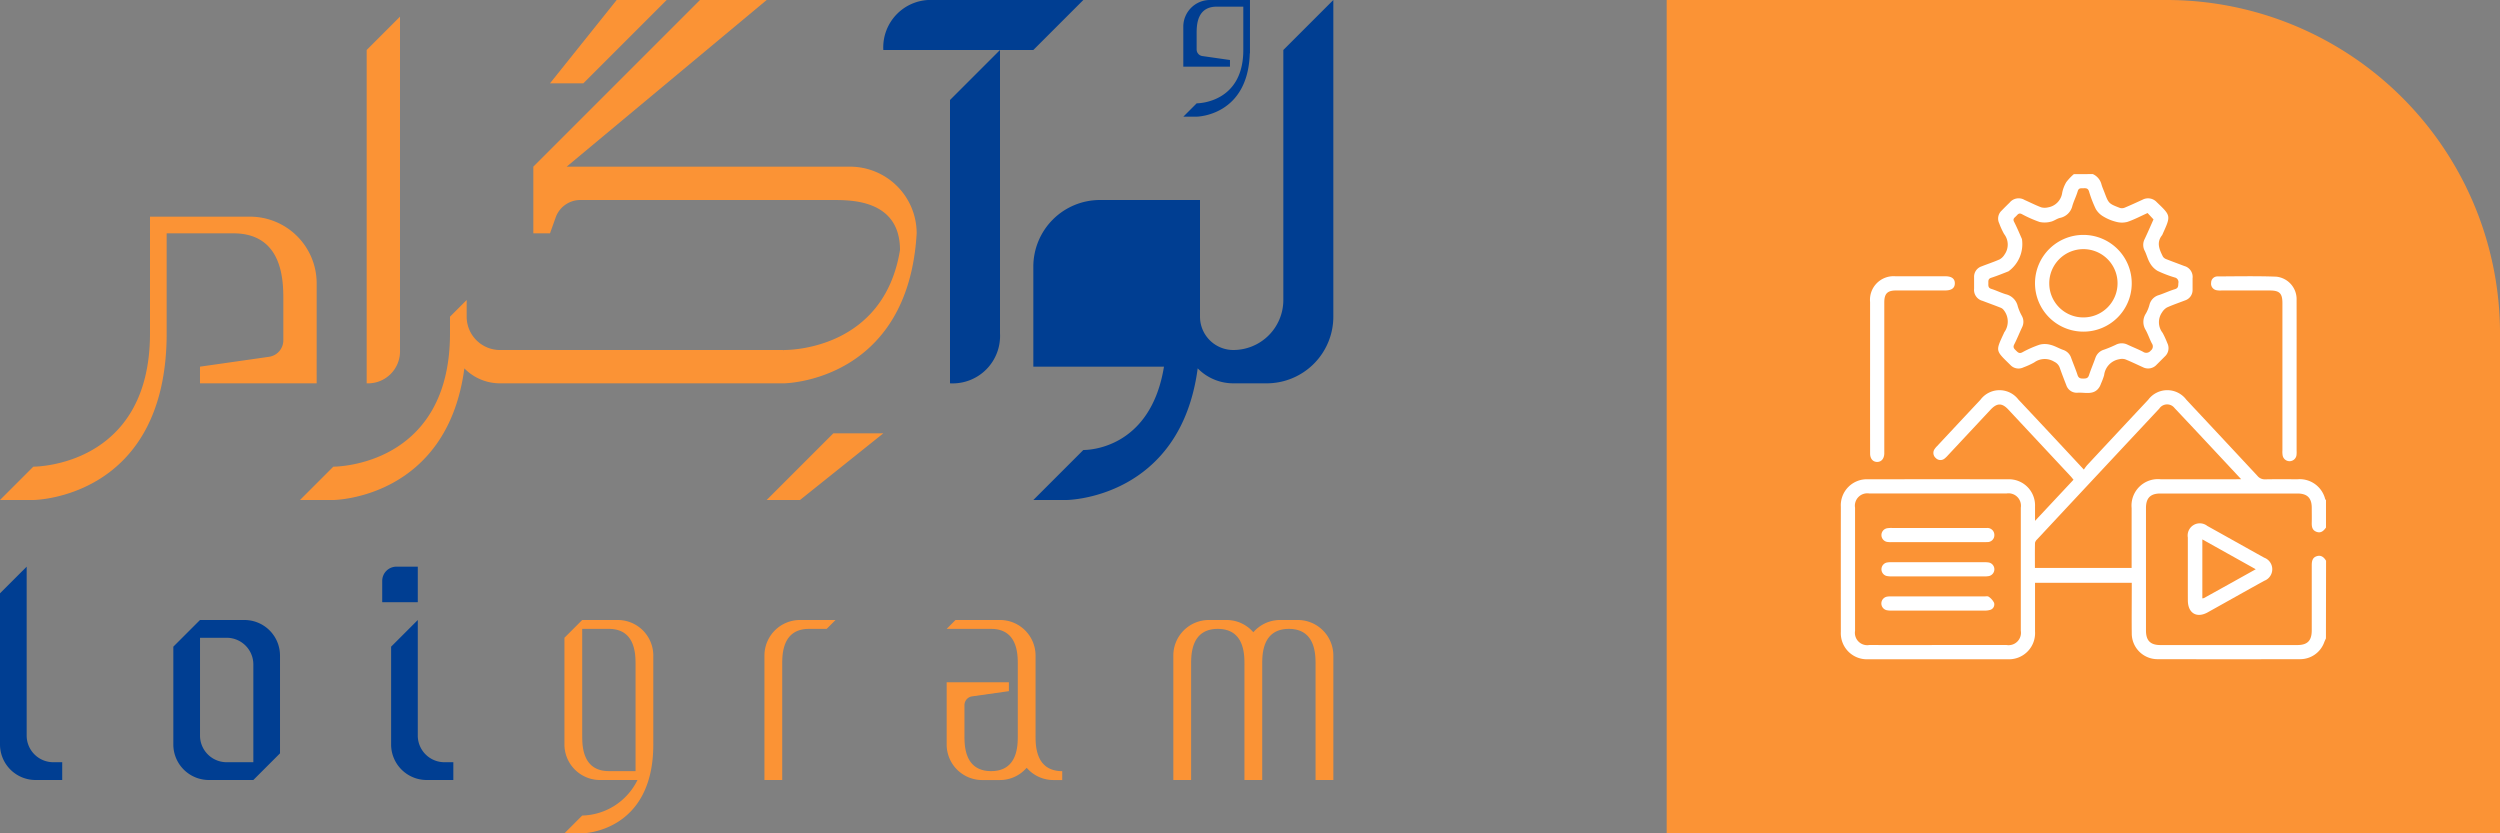 <svg xmlns="http://www.w3.org/2000/svg" width="240" height="80" viewBox="0 0 240 80"><rect x="0" y="0" width="240" height="80" fill="#808080" stroke="none"/><defs><style>.a{fill:#fb9335;}.b{fill:none;}.c{fill:#fff;}.d{fill:#003e92;}</style></defs><g transform="translate(-1158.108 -1711)"><path class="a" d="M32.018,0H80V80H0V32.018A32.018,32.018,0,0,1,32.018,0Z" transform="translate(1398.109 1711) rotate(90)"/><g transform="translate(1318.109 1711)"><circle class="b" cx="40" cy="40" r="40"/><g transform="translate(16.711 16.711)"><path class="c" d="M482.068,462.681c-.054.121-.113.239-.16.362a2.456,2.456,0,0,1-2.3,1.633q-6.868.015-13.735,0a2.468,2.468,0,0,1-2.446-2.486c-.018-1.44,0-2.881,0-4.321v-.524h-9.286v.489c0,1.4,0,2.79,0,4.185a2.509,2.509,0,0,1-2.642,2.664q-6.686.005-13.372,0a2.5,2.5,0,0,1-2.628-2.628q-.007-6,0-12.008a2.5,2.5,0,0,1,2.618-2.641q6.708-.011,13.417,0a2.507,2.507,0,0,1,2.607,2.61c0,.417,0,.835,0,1.382l3.694-3.95c-.1-.117-.177-.224-.267-.321q-2.994-3.208-5.991-6.415c-.612-.653-1.089-.644-1.714.024q-2.034,2.176-4.068,4.353a2.546,2.546,0,0,1-.324.317.623.623,0,0,1-.868-.049.64.64,0,0,1-.091-.867,1.725,1.725,0,0,1,.235-.277q2.079-2.226,4.162-4.452a2.279,2.279,0,0,1,3.634-.009q2.9,3.082,5.777,6.179l.509.544a4.875,4.875,0,0,1,.309-.42q2.93-3.144,5.867-6.282a2.285,2.285,0,0,1,3.666,0q3.42,3.652,6.827,7.313a.9.9,0,0,0,.744.325c1.03-.02,2.062-.009,3.093-.007a2.52,2.52,0,0,1,2.659,1.9.415.415,0,0,0,.079.1v2.638c-.224.31-.482.564-.905.41s-.473-.5-.462-.892c.013-.469,0-.939,0-1.409,0-.952-.429-1.38-1.39-1.38q-6.57,0-13.139,0c-.956,0-1.385.432-1.385,1.387q0,5.887,0,11.775c0,.959.426,1.387,1.381,1.387q6.57,0,13.139,0c.983,0,1.394-.419,1.394-1.418,0-2.076,0-4.152,0-6.228,0-.394.057-.747.474-.883s.692.091.9.434Zm-37.252.637q3.3,0,6.6,0a1.189,1.189,0,0,0,1.36-1.364q0-5.912,0-11.825a1.192,1.192,0,0,0-1.367-1.361q-6.595,0-13.189,0a1.189,1.189,0,0,0-1.357,1.368q0,5.912,0,11.825a1.186,1.186,0,0,0,1.364,1.357Q441.519,463.32,444.816,463.318ZM473.931,447.4c-2.19-2.344-4.287-4.6-6.4-6.836a.9.9,0,0,0-1.459.055q-5.871,6.276-11.734,12.561a.623.623,0,0,0-.2.337c-.017.8-.008,1.6-.008,2.4h9.284V455.4q0-2.615,0-5.23a2.537,2.537,0,0,1,2.769-2.768q3.57,0,7.14,0Z" transform="translate(-435.49 -418.106)"/><path class="c" d="M462.25,413.957a1.493,1.493,0,0,1,.836,1.009c.071.247.178.482.27.723.413,1.093.41,1.1,1.5,1.52a.688.688,0,0,0,.461-.03c.571-.239,1.133-.5,1.7-.759a1.135,1.135,0,0,1,1.372.235c1.359,1.3,1.363,1.293.583,3.016a.761.761,0,0,1-.078.163c-.565.709-.242,1.386.087,2.051a.674.674,0,0,0,.345.25c.562.224,1.133.427,1.7.647a1.08,1.08,0,0,1,.8,1.172c0,.363,0,.728,0,1.091a1.045,1.045,0,0,1-.728,1.042c-.578.224-1.167.422-1.731.677a1.362,1.362,0,0,0-.472.47,1.651,1.651,0,0,0,.056,1.967,8.483,8.483,0,0,1,.453.989,1.077,1.077,0,0,1-.252,1.289c-.255.26-.514.515-.771.772a1.1,1.1,0,0,1-1.331.244c-.566-.254-1.123-.529-1.7-.759a1.129,1.129,0,0,0-.585,0,1.756,1.756,0,0,0-1.429,1.526,6.423,6.423,0,0,1-.3.808,2.011,2.011,0,0,1-.128.291c-.508.867-1.36.543-2.1.584a1.05,1.05,0,0,1-1.1-.712c-.22-.563-.44-1.127-.638-1.7a1,1,0,0,0-.522-.559,1.717,1.717,0,0,0-1.931.072,7.672,7.672,0,0,1-1.032.47,1.066,1.066,0,0,1-1.253-.235c-1.432-1.408-1.437-1.287-.623-3.044a.563.563,0,0,1,.061-.121,1.754,1.754,0,0,0-.067-2.094.676.676,0,0,0-.342-.25c-.562-.224-1.132-.426-1.7-.645a1.086,1.086,0,0,1-.809-1.171c0-.364,0-.728,0-1.091a1.049,1.049,0,0,1,.721-1.049c.577-.228,1.169-.419,1.734-.671a1.308,1.308,0,0,0,.473-.469,1.649,1.649,0,0,0-.048-1.965,7.247,7.247,0,0,1-.471-1.031,1.041,1.041,0,0,1,.231-1.212c.252-.262.512-.518.771-.771a1.115,1.115,0,0,1,1.442-.252c.526.232,1.04.495,1.577.7a1.308,1.308,0,0,0,.664.01,1.649,1.649,0,0,0,1.366-1.413,3.259,3.259,0,0,1,.391-1.012,5.138,5.138,0,0,1,.722-.764Zm5.256,3.74c-.667.3-1.285.632-1.941.852a2.061,2.061,0,0,1-1.079-.011,4.364,4.364,0,0,1-1.211-.5,2,2,0,0,1-.74-.727,11.167,11.167,0,0,1-.651-1.693c-.093-.291-.272-.313-.514-.3s-.469-.061-.57.285c-.139.477-.373.928-.513,1.406a1.533,1.533,0,0,1-1.2,1.159c-.3.074-.573.3-.877.363a2.284,2.284,0,0,1-1.081.021,11.6,11.6,0,0,1-1.7-.755c-.3-.151-.405.07-.56.216s-.32.251-.178.527c.277.539.511,1.1.754,1.653a3.229,3.229,0,0,1-1.291,3.1c-.55.215-1.1.441-1.658.619-.312.1-.273.309-.275.532s-.029.437.279.532c.476.148.927.376,1.4.518a1.534,1.534,0,0,1,1.147,1.162,4.7,4.7,0,0,0,.391.917,1.163,1.163,0,0,1,.023,1.089c-.258.547-.481,1.112-.757,1.65-.143.277-.012.41.159.575s.308.343.613.184a10.507,10.507,0,0,1,1.658-.734,2,2,0,0,1,1.039.009c.42.1.807.338,1.218.486a1.2,1.2,0,0,1,.778.765c.2.555.435,1.1.617,1.659.1.3.28.335.546.333s.452-.02.551-.325c.181-.561.419-1.1.615-1.66a1.229,1.229,0,0,1,.816-.786,11.512,11.512,0,0,0,1.13-.468,1.242,1.242,0,0,1,1.134-.018c.493.231,1,.43,1.487.68a.54.54,0,0,0,.746-.109.5.5,0,0,0,.1-.7c-.215-.417-.362-.869-.588-1.279a1.467,1.467,0,0,1,.025-1.585,3.555,3.555,0,0,0,.341-.839,1.285,1.285,0,0,1,.907-.926c.517-.172,1.012-.41,1.532-.565.346-.1.319-.327.335-.589a.453.453,0,0,0-.35-.536,11.433,11.433,0,0,1-1.65-.634,2.035,2.035,0,0,1-.724-.746c-.217-.357-.314-.784-.5-1.164a1.219,1.219,0,0,1-.02-1.131c.3-.628.573-1.266.857-1.9Z" transform="translate(-438.051 -413.957)"/><path class="c" d="M486.364,435.342q0,3.567,0,7.136a2.778,2.778,0,0,1-.009.409.674.674,0,0,1-1.328.065,2.055,2.055,0,0,1-.026-.5q0-7.069,0-14.138c0-.945-.272-1.219-1.215-1.22h-4.637a1.909,1.909,0,0,1-.452-.023.636.636,0,0,1-.539-.727.6.6,0,0,1,.619-.6c1.879-.009,3.76-.047,5.636.023a2.172,2.172,0,0,1,1.949,2.255C486.369,430.462,486.364,432.9,486.364,435.342Z" transform="translate(-442.601 -415.918)"/><path class="c" d="M438.869,435.3q0-3.548,0-7.094a2.266,2.266,0,0,1,2.447-2.476c1.591-.006,3.183,0,4.775,0,.614,0,.923.237.914.692s-.329.671-.944.671c-1.562,0-3.124,0-4.684,0-.845,0-1.144.3-1.144,1.154q0,7.072,0,14.143c0,.121,0,.243,0,.364-.016.491-.281.8-.684.8s-.676-.308-.677-.8Q438.865,439.034,438.869,435.3Z" transform="translate(-436.053 -415.919)"/><path class="c" d="M475.474,458.6c0-1.015,0-2.029,0-3.043a1.165,1.165,0,0,1,1.869-1.112c1.824,1.014,3.643,2.04,5.468,3.051a1.183,1.183,0,0,1,0,2.216c-1.813,1-3.618,2.021-5.428,3.028-1.058.589-1.9.082-1.907-1.141C475.471,460.6,475.474,459.6,475.474,458.6Zm6.515,0-5.122-2.862v5.66a.565.565,0,0,0,.155-.028C478.647,460.472,480.272,459.565,481.989,458.606Z" transform="translate(-442.154 -420.667)"/><path class="c" d="M445.612,463.97q-2.225,0-4.451,0a2.037,2.037,0,0,1-.494-.041.666.666,0,0,1,.051-1.3,2.121,2.121,0,0,1,.406-.022q4.474,0,8.947,0c.136,0,.313-.039.4.031a1.485,1.485,0,0,1,.522.59.551.551,0,0,1-.437.688,1.679,1.679,0,0,1-.493.052Q447.836,463.973,445.612,463.97Z" transform="translate(-436.271 -422.063)"/><path class="c" d="M445.55,456.087h-4.359a2.744,2.744,0,0,1-.453-.021.667.667,0,0,1,0-1.317,2.577,2.577,0,0,1,.452-.024q4.406,0,8.81,0c.105,0,.212,0,.317,0a.668.668,0,0,1,.7.677.657.657,0,0,1-.7.676c-.226.016-.454.006-.681.007Z" transform="translate(-436.271 -420.751)"/><path class="c" d="M445.579,460.031q-2.2,0-4.4,0a2,2,0,0,1-.539-.048.666.666,0,0,1,.025-1.275,1.989,1.989,0,0,1,.5-.038q4.428,0,8.855,0a2.681,2.681,0,0,1,.452.025.666.666,0,0,1,.017,1.307,2.409,2.409,0,0,1-.5.031Q447.781,460.033,445.579,460.031Z" transform="translate(-436.271 -421.409)"/><path class="c" d="M462.5,430.251a4.643,4.643,0,1,1,4.654-4.6A4.631,4.631,0,0,1,462.5,430.251Zm.025-1.364a3.278,3.278,0,1,0-3.288-3.236A3.266,3.266,0,0,0,462.521,428.887Z" transform="translate(-439.22 -415.125)"/></g></g><g transform="translate(1151.108 1711)"><g transform="translate(91.8 0)"><path class="d" d="M450.28,341.42,449,342.7h1.28c.05,0,4.928-.085,5.1-6.08h.017V331.5h-3.84a2.559,2.559,0,0,0-2.56,2.56v3.84h4.48v-.64l-2.651-.379a.638.638,0,0,1-.549-.634V334.7c0-.706,0-2.56,1.92-2.56h2.56v4.16C454.76,341.363,450.437,341.42,450.28,341.42Z" transform="translate(-420.2 -331.5)"/><path class="d" d="M464,336.3v24a4.8,4.8,0,0,1-4.8,4.8,3.2,3.2,0,0,1-3.2-3.2V350.7h-9.6a6.4,6.4,0,0,0-6.4,6.4v9.6h12.542c-1.3,7.976-7.392,8-7.742,8l-4.8,4.8h3.2c.118,0,10.92-.166,12.579-12.637A4.785,4.785,0,0,0,459.2,368.3h3.2a6.4,6.4,0,0,0,6.4-6.4V331.5Z" transform="translate(-425.6 -331.5)"/><path class="d" d="M435,363.3v3.2a4.553,4.553,0,0,0,4.8-4.8V334.5l-4.8,4.8Z" transform="translate(-428.6 -329.7)"/><path class="d" d="M450.2,331.5H435.8a4.553,4.553,0,0,0-4.8,4.8h14.4Z" transform="translate(-431 -331.5)"/></g><g transform="translate(7 0)"><path class="a" d="M403.2,364.5v-32l-3.2,3.2v32A3.073,3.073,0,0,0,403.2,364.5Z" transform="translate(-364.8 -330.9)"/><path class="a" d="M424,363.9h3.2l8-6.4h-4.8Z" transform="translate(-350.4 -315.9)"/><path class="a" d="M422.2,331.5h-4.8l-6.4,8h3.2Z" transform="translate(-358.2 -331.5)"/><path class="a" d="M442.45,368.3c.123,0,11.923-.175,12.75-14.4a6.4,6.4,0,0,0-6.4-6.4H421.6l19.2-16h-6.4l-16,16v6.4H420l.547-1.532a2.512,2.512,0,0,1,2.365-1.667H447.2c1.765,0,6.4,0,6.4,4.8-1.568,9.653-10.792,9.6-11.15,9.6l-.05.05v-.05H415.2a3.2,3.2,0,0,1-3.2-3.2v-1.6l-1.6,1.6v1.6c0,12.654-10.808,12.8-11.2,12.8l-3.2,3.2h3.2c.118,0,10.92-.166,12.579-12.637A4.784,4.784,0,0,0,415.2,368.3h27.25Z" transform="translate(-367.2 -331.5)"/><path class="a" d="M408.4,357.3v-6.4a6.4,6.4,0,0,0-6.4-6.4h-9.6v11.2c0,12.654-10.808,12.8-11.2,12.8l-3.2,3.2h3.2c.128,0,12.8-.182,12.8-16v-9.6h6.4c4.8,0,4.8,4.635,4.8,6.4v3.869a1.6,1.6,0,0,1-1.375,1.584l-6.626.947v1.6h11.2Z" transform="translate(-378 -323.7)"/></g><g transform="translate(7 54.4)"><path class="d" d="M380.56,381.713V365.5L378,368.06v14.507a3.413,3.413,0,0,0,3.413,3.413h2.56v-1.707h-.853A2.559,2.559,0,0,1,380.56,381.713Z" transform="translate(-378 -365.5)"/><path class="d" d="M404.348,365.5H402.3a1.365,1.365,0,0,0-1.366,1.365v2.048h3.414Z" transform="translate(-364.241 -365.5)"/><path class="d" d="M406.587,382.353a2.559,2.559,0,0,1-2.56-2.56V368.7l-2.56,2.56v9.387a3.413,3.413,0,0,0,3.413,3.413h2.56v-1.707Z" transform="translate(-363.92 -363.58)"/><path class="d" d="M395.228,368.7H390.96l-2.56,2.56v9.387a3.413,3.413,0,0,0,3.413,3.413h4.267l2.56-2.56v-9.387A3.413,3.413,0,0,0,395.228,368.7Zm.853,13.653h-2.56a2.559,2.559,0,0,1-2.56-2.56v-9.386h2.56a2.559,2.559,0,0,1,2.56,2.56Z" transform="translate(-371.76 -363.58)"/><g transform="translate(54.187 5.12)"><path class="a" d="M460.347,368.7H458.64a3.393,3.393,0,0,0-2.56,1.177,3.393,3.393,0,0,0-2.56-1.177h-1.707a3.413,3.413,0,0,0-3.413,3.413V384.06h1.708V372.967c0-.94,0-3.414,2.56-3.414s2.56,2.474,2.56,3.414V384.06h1.705V372.967c0-.94,0-3.414,2.56-3.414s2.561,2.474,2.561,3.414V384.06h1.707V372.113A3.413,3.413,0,0,0,460.347,368.7Z" transform="translate(-389.947 -368.7)"/><path class="a" d="M416.987,368.7h-3.415l-1.706,1.707v10.24a3.413,3.413,0,0,0,3.413,3.413h3.6a6.073,6.073,0,0,1-5.309,3.413l-1.706,1.708h1.706c.069,0,6.827-.1,6.827-8.533v-8.534A3.413,3.413,0,0,0,416.987,368.7Zm-3.415,11.093v-10.24h2.56c2.56,0,2.56,2.474,2.56,3.414v10.24h-2.56C413.573,383.207,413.573,380.734,413.573,379.793Z" transform="translate(-411.867 -368.7)"/><path class="a" d="M443.333,379.793v-7.68a3.413,3.413,0,0,0-3.413-3.413h-4.267l-.853.853h4.268c2.56,0,2.56,2.474,2.56,3.414v6.826c0,.941,0,3.414-2.56,3.414s-2.56-2.474-2.56-3.414v-2.917a.854.854,0,0,1,.733-.845l3.533-.5v-.854H434.8v5.974a3.413,3.413,0,0,0,3.413,3.413h1.707a3.392,3.392,0,0,0,2.56-1.177,3.393,3.393,0,0,0,2.56,1.177h.853v-.853C443.333,383.207,443.333,380.734,443.333,379.793Z" transform="translate(-398.107 -368.7)"/><path class="a" d="M427.28,368.7a3.413,3.413,0,0,0-3.413,3.413V384.06h1.706V372.967c0-.94,0-3.414,2.56-3.414h1.707l.853-.853H427.28Z" transform="translate(-404.667 -368.7)"/></g></g></g></g></svg>